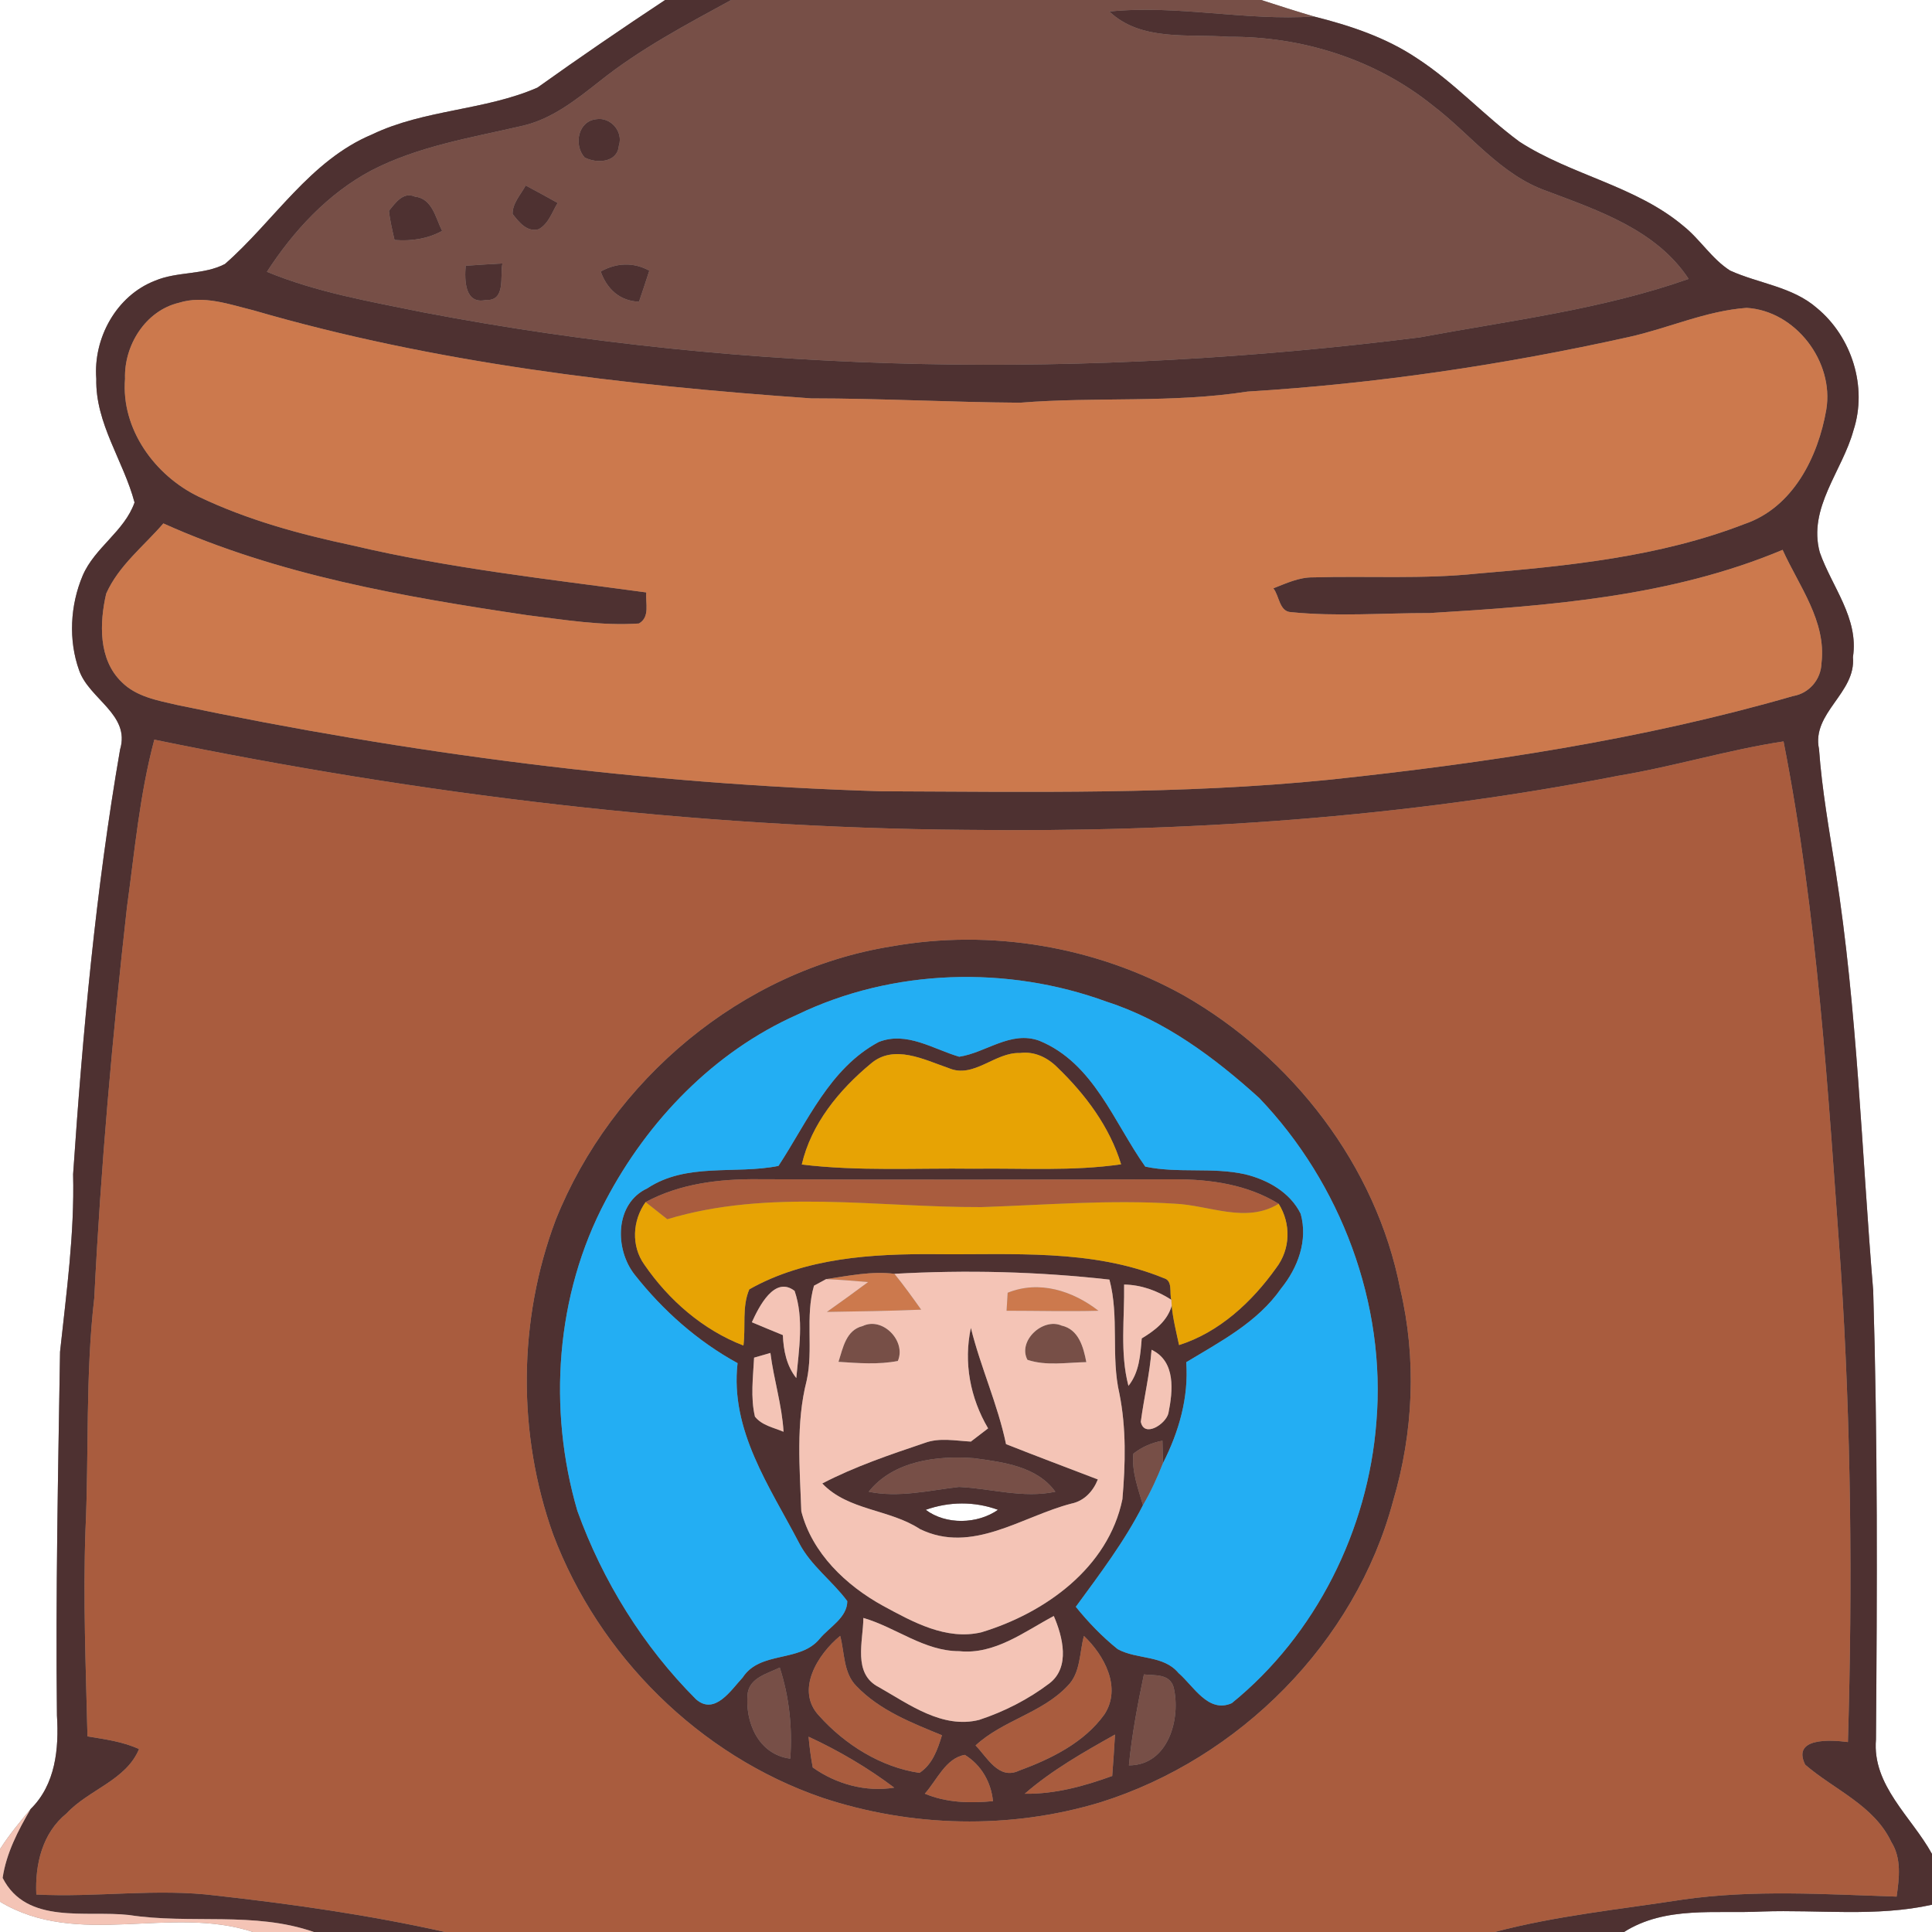 <?xml version="1.0" encoding="UTF-8" ?>
<!DOCTYPE svg PUBLIC "-//W3C//DTD SVG 1.1//EN" "http://www.w3.org/Graphics/SVG/1.1/DTD/svg11.dtd">
<svg width="250pt" height="250pt" viewBox="0 0 250 250" version="1.1" xmlns="http://www.w3.org/2000/svg">
<rect x="0" y="0" width="250" height="250" fill="#808080" stroke="none"/>
<g id="#ffffffff">
<path fill="#ffffff" opacity="1.00" d=" M 0.00 0.00 L 86.06 0.00 C 80.49 3.69 74.97 7.46 69.54 11.34 C 62.73 14.31 54.92 14.15 48.16 17.39 C 40.10 20.76 35.46 28.61 29.11 34.16 C 26.33 35.61 22.96 35.10 20.07 36.32 C 15.06 38.25 12.05 43.76 12.46 49.02 C 12.33 54.80 15.98 59.62 17.41 65.02 C 16.10 68.76 12.25 70.85 10.70 74.48 C 9.08 78.31 8.83 82.84 10.25 86.77 C 11.57 90.48 16.89 92.47 15.54 96.98 C 12.39 115.16 10.71 133.55 9.46 151.94 C 9.65 159.65 8.59 167.28 7.77 174.92 C 7.52 190.61 7.19 206.30 7.37 221.99 C 7.64 226.28 7.19 230.93 3.95 234.10 C 2.56 235.77 1.17 237.44 0.00 239.28 L 0.00 0.00 Z" />
<path fill="#ffffff" opacity="1.00" d=" M 163.20 0.00 L 250.00 0.00 L 250.00 239.90 C 247.38 235.12 242.24 231.04 242.75 225.09 C 242.90 205.72 242.98 186.35 242.39 166.99 C 240.88 148.89 240.35 130.69 237.53 112.71 C 236.71 107.47 235.76 102.23 235.38 96.93 C 234.39 92.22 240.19 89.69 239.77 85.03 C 240.55 79.98 237.05 75.95 235.48 71.48 C 233.91 65.72 238.41 60.94 239.84 55.68 C 241.67 50.08 239.63 43.60 235.12 39.87 C 231.95 37.09 227.58 36.70 223.87 35.01 C 221.50 33.50 220.01 30.98 217.83 29.24 C 211.64 24.03 203.31 22.67 196.62 18.34 C 192.03 14.95 188.16 10.66 183.37 7.55 C 179.34 4.84 174.68 3.30 170.01 2.13 C 167.72 1.46 165.46 0.73 163.20 0.00 Z" />
<path fill="#ffffff" opacity="1.00" d=" M 119.79 195.37 C 122.83 194.29 126.11 194.26 129.14 195.37 C 126.49 197.23 122.41 197.34 119.79 195.37 Z" />
<path fill="#ffffff" opacity="1.00" d=" M 0.00 246.08 C 10.09 252.16 22.05 246.48 32.73 250.00 L 0.00 250.00 L 0.00 246.08 Z" />
<path fill="#ffffff" opacity="1.00" d=" M 228.01 247.35 C 235.34 247.09 242.76 248.08 250.00 246.47 L 250.00 250.00 L 210.15 250.00 C 215.51 246.60 222.00 247.65 228.01 247.35 Z" />
</g>
<g id="#4e3131ff">
<path fill="#4e3131" opacity="1.00" d=" M 86.06 0.00 L 94.62 0.00 C 88.76 3.20 82.80 6.35 77.56 10.54 C 74.50 12.95 71.33 15.48 67.43 16.32 C 60.86 17.84 54.08 18.93 48.03 22.07 C 42.41 25.07 37.98 29.87 34.54 35.17 C 41.00 37.84 47.92 39.02 54.73 40.41 C 97.18 48.53 140.92 49.05 183.74 43.65 C 195.39 41.48 207.28 40.05 218.51 36.09 C 214.32 29.75 206.90 27.27 200.15 24.72 C 194.15 22.62 190.27 17.34 185.36 13.62 C 177.95 7.66 168.45 4.69 158.98 4.76 C 153.79 4.36 147.67 5.39 143.55 1.49 C 152.38 0.59 161.16 2.73 170.01 2.13 C 174.68 3.30 179.34 4.84 183.37 7.55 C 188.16 10.66 192.03 14.95 196.62 18.34 C 203.31 22.67 211.64 24.03 217.83 29.24 C 220.01 30.98 221.50 33.50 223.87 35.01 C 227.58 36.70 231.95 37.09 235.12 39.87 C 239.63 43.60 241.67 50.08 239.84 55.68 C 238.41 60.94 233.91 65.72 235.48 71.48 C 237.05 75.95 240.55 79.98 239.77 85.03 C 240.19 89.69 234.39 92.22 235.38 96.93 C 235.76 102.23 236.71 107.47 237.53 112.71 C 240.35 130.69 240.88 148.89 242.39 166.99 C 242.98 186.35 242.90 205.72 242.75 225.09 C 242.24 231.04 247.38 235.12 250.00 239.90 L 250.00 246.47 C 242.76 248.08 235.34 247.09 228.01 247.35 C 222.00 247.65 215.51 246.60 210.15 250.00 L 193.41 250.00 C 201.38 247.89 209.60 247.07 217.73 245.81 C 226.91 244.49 236.19 245.12 245.42 245.42 C 245.76 243.04 246.08 240.48 244.73 238.34 C 242.48 233.59 237.35 231.60 233.59 228.35 C 231.83 224.78 236.96 225.14 239.12 225.42 C 239.73 204.97 239.53 184.47 238.19 164.05 C 236.55 141.28 235.19 118.38 230.79 95.94 C 223.59 97.03 216.60 99.19 209.42 100.38 C 181.65 105.82 153.27 107.73 125.01 107.38 C 89.71 107.12 54.53 102.82 19.97 95.71 C 18.07 102.80 17.43 110.13 16.43 117.38 C 14.54 134.20 13.04 151.06 12.20 167.96 C 11.04 177.94 11.52 187.99 11.06 198.00 C 10.74 206.90 11.11 215.80 11.32 224.69 C 13.58 225.06 15.89 225.36 17.99 226.33 C 16.32 230.37 11.47 231.58 8.62 234.65 C 5.47 237.19 4.52 241.27 4.70 245.15 C 12.47 245.56 20.24 244.31 27.99 245.29 C 37.92 246.40 47.83 247.81 57.59 250.00 L 40.61 250.00 C 32.89 247.30 24.63 249.03 16.68 247.80 C 11.13 247.18 3.44 249.11 0.34 243.00 C 0.81 239.80 2.34 236.87 3.95 234.10 C 7.19 230.93 7.64 226.28 7.37 221.99 C 7.19 206.30 7.52 190.61 7.77 174.92 C 8.59 167.28 9.65 159.65 9.46 151.94 C 10.71 133.55 12.39 115.16 15.54 96.98 C 16.89 92.47 11.57 90.48 10.25 86.77 C 8.83 82.84 9.08 78.31 10.70 74.48 C 12.25 70.85 16.10 68.76 17.41 65.02 C 15.98 59.62 12.33 54.80 12.46 49.02 C 12.05 43.76 15.06 38.25 20.07 36.32 C 22.96 35.10 26.33 35.61 29.11 34.16 C 35.46 28.61 40.10 20.76 48.16 17.39 C 54.92 14.15 62.73 14.31 69.54 11.34 C 74.97 7.46 80.49 3.69 86.06 0.00 M 16.18 49.02 C 15.65 55.51 20.03 61.53 25.71 64.27 C 32.01 67.28 38.78 69.13 45.58 70.57 C 58.10 73.53 70.90 74.93 83.63 76.66 C 83.50 78.02 84.15 79.84 82.68 80.68 C 77.83 81.01 73.00 80.19 68.20 79.60 C 52.18 77.22 36.01 74.42 21.14 67.73 C 18.60 70.68 15.35 73.19 13.74 76.82 C 12.87 80.61 12.71 85.34 15.75 88.26 C 17.64 90.16 20.40 90.64 22.91 91.22 C 52.88 97.51 83.38 101.47 114.00 102.39 C 133.34 102.46 152.72 102.84 171.98 100.90 C 192.21 98.75 212.44 95.73 232.02 90.07 C 234.11 89.72 235.64 87.92 235.70 85.80 C 236.35 80.38 232.78 75.83 230.67 71.15 C 216.24 77.21 200.44 78.40 184.99 79.33 C 179.02 79.32 173.01 79.81 167.06 79.21 C 165.53 79.15 165.55 77.09 164.77 76.13 C 166.43 75.48 168.11 74.68 169.94 74.71 C 177.01 74.51 184.11 74.96 191.17 74.22 C 202.83 73.24 214.74 72.07 225.73 67.81 C 232.01 65.68 235.26 59.14 236.32 53.01 C 237.36 46.79 232.33 40.21 226.01 39.84 C 220.75 40.22 215.88 42.48 210.77 43.61 C 194.54 47.22 178.03 49.66 161.43 50.67 C 151.69 52.19 141.80 51.32 132.00 52.11 C 122.99 52.05 113.97 51.55 104.95 51.55 C 80.65 49.84 56.26 46.99 32.81 40.16 C 29.68 39.39 26.37 38.17 23.15 39.18 C 18.82 40.21 16.03 44.70 16.18 49.02 Z" />
<path fill="#4e3131" opacity="1.00" d=" M 77.19 15.42 C 79.03 15.14 80.68 17.03 80.08 18.86 C 79.89 21.07 77.20 21.19 75.65 20.38 C 74.20 18.75 74.79 15.65 77.19 15.42 Z" />
<path fill="#4e3131" opacity="1.00" d=" M 68.02 24.00 C 69.40 24.74 70.79 25.49 72.16 26.26 C 71.44 27.44 71.00 28.94 69.71 29.66 C 68.19 30.09 67.15 28.73 66.33 27.69 C 66.31 26.27 67.40 25.18 68.02 24.00 Z" />
<path fill="#4e3131" opacity="1.00" d=" M 50.33 27.28 C 51.16 26.26 52.17 24.77 53.68 25.44 C 55.96 25.69 56.36 28.21 57.21 29.88 C 55.31 30.92 53.19 31.23 51.05 31.05 C 50.77 29.80 50.46 28.55 50.33 27.28 Z" />
<path fill="#4e3131" opacity="1.00" d=" M 60.26 34.39 C 61.84 34.28 63.43 34.17 65.01 34.09 C 64.68 35.75 65.49 38.98 62.86 38.82 C 60.12 39.42 60.10 36.23 60.26 34.39 Z" />
<path fill="#4e3131" opacity="1.00" d=" M 77.73 35.13 C 79.77 34.00 81.96 33.90 84.02 35.02 C 83.59 36.36 83.15 37.70 82.69 39.04 C 80.21 38.96 78.53 37.40 77.73 35.13 Z" />
<path fill="#4e3131" opacity="1.00" d=" M 115.37 122.46 C 128.22 120.17 141.80 122.46 153.19 128.81 C 167.21 136.82 178.08 150.82 181.19 166.79 C 183.33 175.82 182.90 185.34 180.27 194.22 C 175.38 212.54 160.38 227.59 142.36 233.23 C 130.68 236.76 117.92 236.46 106.36 232.61 C 90.47 227.14 77.49 214.23 71.57 198.54 C 66.92 185.51 67.03 170.81 71.90 157.87 C 79.14 139.75 95.99 125.56 115.37 122.46 M 103.14 131.31 C 92.38 136.10 83.81 145.00 78.37 155.35 C 71.90 167.54 70.86 182.32 74.71 195.50 C 77.99 204.59 83.24 213.06 90.07 219.89 C 92.50 222.01 94.61 218.67 96.10 217.07 C 98.38 213.57 103.51 215.18 106.07 212.05 C 107.32 210.54 109.62 209.34 109.64 207.19 C 107.70 204.56 104.91 202.60 103.39 199.64 C 99.59 192.35 94.45 185.08 95.44 176.39 C 90.27 173.56 85.78 169.58 82.14 164.96 C 79.52 161.67 79.52 155.74 83.76 153.77 C 88.85 150.40 95.13 151.99 100.73 150.87 C 104.49 145.15 107.35 138.23 113.71 134.83 C 117.32 133.41 120.75 135.75 124.12 136.74 C 127.59 136.22 130.78 133.32 134.49 134.67 C 141.53 137.56 144.12 145.22 148.20 150.96 C 152.44 151.86 156.87 151.00 161.12 151.95 C 164.03 152.66 166.94 154.28 168.31 157.07 C 169.27 160.53 167.94 164.06 165.76 166.75 C 162.72 171.11 157.93 173.59 153.50 176.27 C 153.83 180.85 152.55 185.28 150.49 189.33 C 150.47 188.61 150.44 187.16 150.42 186.43 C 149.01 186.69 147.75 187.25 146.66 188.10 C 146.42 190.40 147.27 192.60 147.90 194.77 C 145.50 199.49 142.31 203.68 139.21 207.92 C 140.82 209.91 142.62 211.79 144.63 213.40 C 147.12 214.77 150.55 214.13 152.50 216.49 C 154.45 218.16 156.34 221.74 159.39 220.39 C 170.28 211.56 177.03 197.96 178.10 184.03 C 179.39 168.73 173.51 153.12 162.93 142.07 C 157.16 136.85 150.72 132.04 143.23 129.63 C 130.36 124.91 115.53 125.33 103.14 131.31 M 122.75 138.21 C 119.59 137.13 115.66 135.06 112.67 137.65 C 108.59 141.03 104.97 145.43 103.75 150.69 C 111.14 151.58 118.58 151.13 126.00 151.23 C 132.36 151.14 138.75 151.58 145.07 150.66 C 143.59 145.81 140.46 141.63 136.85 138.15 C 135.57 136.85 133.85 136.01 131.99 136.26 C 128.74 136.13 126.00 139.62 122.75 138.21 M 83.54 155.55 C 81.84 157.93 81.65 161.22 83.38 163.64 C 86.54 168.24 90.96 172.09 96.20 174.11 C 96.51 171.71 95.99 169.08 96.96 166.84 C 104.19 162.75 112.86 162.23 121.00 162.29 C 130.90 162.40 141.24 161.55 150.62 165.40 C 151.79 165.72 151.30 167.30 151.57 168.19 C 149.72 167.00 147.67 166.26 145.46 166.22 C 145.53 170.59 144.90 175.05 146.02 179.33 C 147.43 177.57 147.56 175.33 147.74 173.19 C 149.43 172.17 151.05 170.95 151.62 168.95 C 151.78 170.68 152.21 172.36 152.57 174.05 C 157.78 172.40 162.02 168.45 165.13 164.08 C 167.00 161.64 167.07 158.35 165.46 155.77 C 161.43 153.28 156.64 152.59 151.99 152.60 C 134.00 152.64 116.00 152.67 98.01 152.59 C 93.05 152.55 87.97 153.16 83.54 155.55 M 106.90 165.52 C 106.50 165.73 105.72 166.16 105.33 166.37 C 104.17 170.37 105.28 174.61 104.38 178.66 C 102.97 184.17 103.49 189.94 103.69 195.56 C 105.08 200.98 109.48 205.16 114.26 207.79 C 118.12 209.88 122.43 212.29 126.99 211.22 C 135.22 208.73 143.42 202.87 145.24 193.99 C 145.63 189.45 145.75 184.82 144.85 180.33 C 143.73 175.48 144.85 170.41 143.56 165.58 C 134.32 164.54 125.02 164.31 115.74 164.83 C 112.78 164.46 109.82 165.09 106.90 165.52 M 97.29 171.10 C 98.62 171.65 99.95 172.22 101.30 172.76 C 101.39 174.75 101.77 176.72 103.04 178.32 C 103.38 174.61 104.05 170.61 102.82 167.04 C 100.23 165.04 98.21 169.08 97.29 171.10 M 97.58 175.68 C 97.45 178.21 97.10 180.81 97.69 183.31 C 98.60 184.46 100.11 184.72 101.39 185.27 C 101.19 181.82 100.12 178.50 99.69 175.07 C 99.17 175.23 98.11 175.53 97.58 175.68 M 149.01 174.66 C 148.78 177.80 148.03 180.86 147.62 183.97 C 148.03 186.09 150.84 184.30 151.19 182.88 C 151.77 180.01 152.18 176.17 149.01 174.66 M 111.72 209.36 C 111.70 212.40 110.30 216.58 113.73 218.32 C 117.65 220.55 121.96 223.75 126.71 222.55 C 129.96 221.48 133.07 219.89 135.79 217.83 C 138.52 215.74 137.52 211.79 136.36 209.11 C 132.54 211.14 128.71 214.14 124.12 213.66 C 119.58 213.66 115.93 210.58 111.72 209.36 M 106.01 222.04 C 109.35 225.76 113.98 228.67 118.98 229.41 C 120.67 228.30 121.33 226.37 121.89 224.54 C 117.96 222.93 113.83 221.32 110.83 218.19 C 109.12 216.49 109.30 213.86 108.72 211.68 C 105.84 214.03 102.86 218.73 106.01 222.04 M 140.26 211.69 C 139.67 213.85 139.85 216.47 138.14 218.16 C 134.83 221.68 129.76 222.60 126.24 225.86 C 127.74 227.39 129.22 230.35 131.84 229.13 C 135.98 227.61 140.29 225.51 142.92 221.83 C 145.17 218.36 142.89 214.19 140.26 211.69 M 96.75 219.09 C 96.36 222.84 98.13 227.03 102.26 227.57 C 102.55 223.59 102.13 219.58 100.90 215.78 C 99.34 216.56 97.08 217.05 96.75 219.09 M 148.02 216.67 C 147.21 220.56 146.46 224.47 146.08 228.44 C 151.18 228.44 152.84 222.38 151.86 218.31 C 151.33 216.55 149.45 216.83 148.02 216.67 M 104.63 224.73 C 104.75 226.06 104.92 227.39 105.17 228.71 C 108.17 230.85 112.03 231.93 115.71 231.32 C 112.27 228.73 108.54 226.54 104.63 224.73 M 132.60 232.11 C 136.50 232.17 140.29 231.13 143.92 229.81 C 144.06 228.02 144.18 226.24 144.28 224.45 C 140.22 226.73 136.12 229.05 132.60 232.11 M 119.67 232.10 C 122.46 233.28 125.50 233.35 128.49 233.07 C 128.25 230.61 126.97 228.38 124.85 227.08 C 122.37 227.50 121.23 230.37 119.67 232.10 Z" />
<path fill="#4e3131" opacity="1.00" d=" M 125.63 171.82 C 126.89 176.92 129.11 181.73 130.18 186.87 C 134.12 188.43 138.10 189.92 142.06 191.44 C 141.45 192.97 140.30 194.23 138.62 194.57 C 132.22 196.23 125.79 201.15 119.04 197.86 C 115.08 195.26 109.77 195.49 106.40 191.96 C 110.63 189.76 115.17 188.23 119.67 186.71 C 121.59 186.00 123.65 186.44 125.63 186.54 C 126.38 185.97 127.12 185.40 127.86 184.83 C 125.54 180.89 124.67 176.33 125.63 171.82 M 112.41 193.03 C 116.32 193.83 120.20 192.86 124.08 192.41 C 128.24 192.60 132.37 193.92 136.56 193.03 C 134.16 189.72 129.78 189.20 126.04 188.69 C 121.26 188.32 115.58 189.03 112.41 193.03 M 119.79 195.37 C 122.41 197.34 126.49 197.23 129.14 195.37 C 126.11 194.26 122.83 194.29 119.79 195.37 Z" />
</g>
<g id="#774f47ff">
<path fill="#774f47" opacity="1.00" d=" M 94.62 0.00 L 163.20 0.00 C 165.46 0.73 167.72 1.46 170.01 2.13 C 161.16 2.73 152.38 0.59 143.55 1.49 C 147.67 5.39 153.79 4.36 158.98 4.76 C 168.45 4.69 177.95 7.66 185.36 13.62 C 190.27 17.34 194.15 22.62 200.15 24.72 C 206.90 27.27 214.32 29.75 218.51 36.09 C 207.28 40.05 195.39 41.48 183.74 43.65 C 140.92 49.05 97.18 48.53 54.73 40.41 C 47.92 39.02 41.00 37.84 34.54 35.17 C 37.98 29.87 42.41 25.07 48.03 22.07 C 54.08 18.93 60.86 17.84 67.43 16.32 C 71.33 15.48 74.50 12.95 77.56 10.54 C 82.80 6.35 88.76 3.20 94.62 0.00 M 77.19 15.42 C 74.79 15.65 74.20 18.75 75.65 20.38 C 77.20 21.19 79.89 21.07 80.08 18.86 C 80.68 17.03 79.03 15.14 77.19 15.42 M 68.02 24.00 C 67.40 25.18 66.31 26.27 66.33 27.69 C 67.15 28.73 68.19 30.09 69.71 29.66 C 71.00 28.94 71.44 27.44 72.16 26.26 C 70.79 25.49 69.40 24.74 68.02 24.00 M 50.33 27.28 C 50.46 28.55 50.77 29.80 51.05 31.05 C 53.19 31.23 55.31 30.92 57.21 29.88 C 56.36 28.21 55.96 25.69 53.68 25.44 C 52.17 24.77 51.16 26.26 50.33 27.28 M 60.26 34.39 C 60.10 36.23 60.12 39.42 62.86 38.82 C 65.49 38.98 64.68 35.75 65.01 34.09 C 63.43 34.17 61.84 34.28 60.26 34.39 M 77.73 35.13 C 78.53 37.40 80.21 38.96 82.69 39.04 C 83.15 37.70 83.59 36.36 84.02 35.02 C 81.96 33.90 79.77 34.00 77.73 35.13 Z" />
<path fill="#774f47" opacity="1.00" d=" M 111.63 171.59 C 114.22 170.34 117.30 173.55 116.18 176.11 C 113.65 176.60 111.05 176.39 108.50 176.22 C 109.08 174.42 109.47 172.11 111.63 171.59 Z" />
<path fill="#774f47" opacity="1.00" d=" M 132.95 175.96 C 131.66 173.53 134.93 170.47 137.37 171.53 C 139.59 172.02 140.20 174.33 140.57 176.26 C 138.04 176.30 135.40 176.78 132.95 175.96 Z" />
<path fill="#774f47" opacity="1.00" d=" M 146.66 188.10 C 147.75 187.25 149.01 186.69 150.42 186.43 C 150.44 187.16 150.47 188.61 150.49 189.33 C 149.75 191.20 148.92 193.03 147.90 194.77 C 147.27 192.60 146.42 190.40 146.66 188.10 Z" />
<path fill="#774f47" opacity="1.00" d=" M 112.41 193.03 C 115.58 189.03 121.26 188.32 126.04 188.69 C 129.78 189.20 134.16 189.72 136.56 193.03 C 132.37 193.92 128.24 192.60 124.08 192.41 C 120.20 192.86 116.32 193.83 112.41 193.03 Z" />
<path fill="#774f47" opacity="1.00" d=" M 96.75 219.09 C 97.08 217.05 99.34 216.56 100.90 215.78 C 102.13 219.58 102.55 223.59 102.26 227.57 C 98.13 227.03 96.36 222.84 96.75 219.09 Z" />
<path fill="#774f47" opacity="1.00" d=" M 148.02 216.67 C 149.45 216.83 151.33 216.55 151.86 218.31 C 152.84 222.38 151.18 228.44 146.08 228.44 C 146.46 224.47 147.21 220.56 148.02 216.67 Z" />
</g>
<g id="#cc794dff">
<path fill="#cc794d" opacity="1.00" d=" M 16.18 49.02 C 16.03 44.70 18.82 40.21 23.15 39.18 C 26.37 38.17 29.68 39.39 32.81 40.16 C 56.26 46.99 80.65 49.84 104.95 51.55 C 113.97 51.55 122.99 52.05 132.00 52.11 C 141.80 51.32 151.69 52.19 161.43 50.67 C 178.03 49.66 194.54 47.22 210.77 43.61 C 215.88 42.48 220.75 40.22 226.01 39.84 C 232.33 40.21 237.36 46.79 236.32 53.01 C 235.26 59.14 232.01 65.68 225.73 67.81 C 214.74 72.07 202.83 73.24 191.17 74.22 C 184.11 74.96 177.01 74.51 169.94 74.71 C 168.11 74.68 166.43 75.48 164.77 76.13 C 165.55 77.09 165.53 79.15 167.06 79.21 C 173.01 79.81 179.02 79.32 184.99 79.33 C 200.44 78.40 216.24 77.21 230.67 71.15 C 232.78 75.83 236.35 80.38 235.70 85.80 C 235.64 87.92 234.11 89.72 232.02 90.07 C 212.44 95.73 192.21 98.75 171.98 100.90 C 152.72 102.84 133.34 102.46 114.00 102.39 C 83.38 101.47 52.88 97.51 22.91 91.22 C 20.40 90.64 17.64 90.16 15.75 88.26 C 12.71 85.34 12.87 80.61 13.74 76.82 C 15.35 73.19 18.60 70.68 21.14 67.73 C 36.01 74.42 52.18 77.22 68.20 79.60 C 73.00 80.19 77.83 81.01 82.68 80.68 C 84.15 79.84 83.50 78.02 83.63 76.66 C 70.90 74.93 58.10 73.53 45.58 70.57 C 38.78 69.13 32.01 67.28 25.71 64.27 C 20.03 61.53 15.65 55.51 16.18 49.02 Z" />
<path fill="#cc794d" opacity="1.00" d=" M 106.90 165.52 C 109.82 165.09 112.78 164.46 115.74 164.83 C 116.96 166.33 118.08 167.90 119.20 169.47 C 115.13 169.64 111.06 169.70 107.00 169.76 C 108.79 168.49 110.57 167.21 112.33 165.90 C 110.52 165.75 108.71 165.59 106.90 165.52 Z" />
<path fill="#cc794d" opacity="1.00" d=" M 130.39 167.28 C 134.47 165.63 138.80 167.02 142.14 169.61 C 138.17 169.72 134.21 169.61 130.25 169.61 C 130.28 169.02 130.35 167.86 130.39 167.28 Z" />
</g>
<g id="#a95c3eff">
<path fill="#a95c3e" opacity="1.00" d=" M 19.97 95.71 C 54.53 102.82 89.71 107.12 125.01 107.38 C 153.27 107.73 181.65 105.82 209.42 100.38 C 216.60 99.19 223.59 97.03 230.79 95.94 C 235.19 118.38 236.55 141.28 238.19 164.05 C 239.53 184.47 239.73 204.97 239.12 225.42 C 236.96 225.14 231.83 224.78 233.59 228.35 C 237.35 231.60 242.48 233.59 244.73 238.34 C 246.08 240.48 245.76 243.04 245.42 245.42 C 236.19 245.12 226.91 244.49 217.73 245.81 C 209.60 247.07 201.38 247.89 193.41 250.00 L 57.59 250.00 C 47.83 247.81 37.92 246.40 27.99 245.29 C 20.24 244.31 12.47 245.56 4.70 245.15 C 4.52 241.27 5.47 237.19 8.62 234.65 C 11.47 231.58 16.32 230.37 17.99 226.33 C 15.89 225.36 13.58 225.06 11.32 224.69 C 11.11 215.80 10.74 206.90 11.06 198.00 C 11.52 187.99 11.04 177.94 12.20 167.96 C 13.04 151.06 14.54 134.20 16.43 117.38 C 17.43 110.13 18.07 102.80 19.97 95.71 M 115.37 122.46 C 95.99 125.56 79.14 139.75 71.90 157.87 C 67.03 170.81 66.92 185.51 71.57 198.54 C 77.49 214.23 90.47 227.14 106.36 232.61 C 117.92 236.46 130.68 236.76 142.36 233.23 C 160.38 227.59 175.38 212.54 180.27 194.22 C 182.90 185.34 183.33 175.82 181.19 166.79 C 178.08 150.82 167.21 136.82 153.19 128.81 C 141.80 122.46 128.22 120.17 115.37 122.46 Z" />
<path fill="#a95c3e" opacity="1.00" d=" M 83.54 155.55 C 87.97 153.16 93.05 152.55 98.01 152.59 C 116.00 152.67 134.00 152.64 151.99 152.60 C 156.64 152.59 161.43 153.28 165.46 155.77 C 161.24 158.36 156.52 155.96 152.05 155.76 C 143.70 155.22 135.34 155.92 127.00 156.20 C 113.47 156.25 99.57 153.78 86.35 157.77 C 85.41 157.03 84.48 156.29 83.54 155.55 Z" />
<path fill="#a95c3e" opacity="1.00" d=" M 106.01 222.04 C 102.86 218.73 105.84 214.03 108.72 211.68 C 109.30 213.86 109.12 216.49 110.83 218.19 C 113.83 221.32 117.96 222.93 121.89 224.54 C 121.33 226.37 120.67 228.30 118.98 229.41 C 113.98 228.67 109.35 225.76 106.01 222.04 Z" />
<path fill="#a95c3e" opacity="1.00" d=" M 140.26 211.69 C 142.89 214.19 145.17 218.36 142.92 221.83 C 140.29 225.51 135.98 227.61 131.84 229.13 C 129.22 230.35 127.74 227.39 126.24 225.86 C 129.76 222.60 134.83 221.68 138.14 218.16 C 139.85 216.47 139.67 213.85 140.26 211.69 Z" />
<path fill="#a95c3e" opacity="1.00" d=" M 104.63 224.73 C 108.54 226.54 112.27 228.73 115.71 231.32 C 112.03 231.93 108.17 230.85 105.17 228.71 C 104.92 227.39 104.75 226.06 104.63 224.73 Z" />
<path fill="#a95c3e" opacity="1.00" d=" M 132.60 232.11 C 136.12 229.05 140.22 226.73 144.28 224.45 C 144.18 226.24 144.06 228.02 143.92 229.81 C 140.29 231.13 136.50 232.17 132.60 232.11 Z" />
<path fill="#a95c3e" opacity="1.00" d=" M 119.67 232.10 C 121.23 230.37 122.37 227.50 124.85 227.08 C 126.97 228.38 128.25 230.61 128.49 233.07 C 125.50 233.35 122.46 233.28 119.67 232.10 Z" />
</g>
<g id="#23aef3ff">
<path fill="#23aef3" opacity="1.00" d=" M 103.14 131.31 C 115.53 125.33 130.36 124.91 143.23 129.63 C 150.72 132.04 157.16 136.85 162.93 142.07 C 173.51 153.12 179.39 168.73 178.10 184.03 C 177.03 197.96 170.28 211.56 159.39 220.39 C 156.34 221.74 154.45 218.16 152.50 216.49 C 150.55 214.13 147.12 214.77 144.63 213.40 C 142.62 211.79 140.82 209.91 139.21 207.92 C 142.31 203.68 145.50 199.49 147.90 194.77 C 148.92 193.03 149.75 191.20 150.49 189.33 C 152.55 185.28 153.83 180.85 153.50 176.27 C 157.93 173.59 162.72 171.11 165.76 166.75 C 167.94 164.06 169.27 160.53 168.31 157.07 C 166.94 154.28 164.03 152.66 161.12 151.95 C 156.87 151.00 152.44 151.86 148.20 150.96 C 144.12 145.22 141.53 137.56 134.49 134.67 C 130.78 133.32 127.59 136.22 124.12 136.74 C 120.75 135.75 117.32 133.41 113.71 134.83 C 107.35 138.23 104.49 145.15 100.73 150.87 C 95.13 151.99 88.85 150.40 83.76 153.77 C 79.52 155.74 79.52 161.67 82.14 164.96 C 85.78 169.58 90.27 173.56 95.44 176.39 C 94.45 185.08 99.59 192.35 103.39 199.64 C 104.91 202.60 107.70 204.56 109.64 207.19 C 109.62 209.34 107.32 210.54 106.07 212.05 C 103.51 215.18 98.38 213.57 96.10 217.07 C 94.61 218.67 92.50 222.01 90.07 219.89 C 83.24 213.06 77.99 204.59 74.71 195.50 C 70.86 182.32 71.90 167.54 78.37 155.35 C 83.81 145.00 92.38 136.10 103.14 131.31 Z" />
</g>
<g id="#e7a304ff">
<path fill="#e7a304" opacity="1.00" d=" M 122.75 138.21 C 126.00 139.62 128.74 136.13 131.99 136.26 C 133.85 136.01 135.57 136.85 136.85 138.15 C 140.46 141.63 143.59 145.81 145.07 150.66 C 138.75 151.58 132.36 151.14 126.00 151.23 C 118.58 151.13 111.14 151.58 103.75 150.69 C 104.97 145.43 108.59 141.03 112.67 137.65 C 115.66 135.06 119.59 137.13 122.75 138.21 Z" />
<path fill="#e7a304" opacity="1.00" d=" M 83.38 163.64 C 81.65 161.22 81.84 157.93 83.54 155.55 C 84.48 156.29 85.41 157.03 86.35 157.77 C 99.57 153.78 113.47 156.25 127.00 156.20 C 135.34 155.92 143.70 155.22 152.05 155.76 C 156.52 155.96 161.24 158.36 165.46 155.77 C 167.07 158.35 167.00 161.64 165.13 164.08 C 162.02 168.45 157.78 172.40 152.57 174.05 C 152.21 172.36 151.78 170.68 151.62 168.95 L 151.57 168.19 C 151.30 167.30 151.79 165.72 150.62 165.40 C 141.24 161.55 130.90 162.40 121.00 162.29 C 112.86 162.23 104.19 162.75 96.96 166.84 C 95.99 169.08 96.51 171.71 96.20 174.11 C 90.96 172.09 86.54 168.24 83.38 163.64 Z" />
</g>
<g id="#f4c4b6ff">
<path fill="#f4c4b6" opacity="1.00" d=" M 115.74 164.83 C 125.02 164.31 134.32 164.54 143.56 165.58 C 144.85 170.41 143.73 175.48 144.85 180.33 C 145.75 184.82 145.63 189.45 145.24 193.99 C 143.42 202.87 135.22 208.73 126.99 211.22 C 122.43 212.29 118.12 209.88 114.26 207.79 C 109.48 205.16 105.08 200.98 103.69 195.56 C 103.49 189.94 102.97 184.17 104.38 178.66 C 105.28 174.61 104.17 170.37 105.33 166.37 C 105.72 166.16 106.50 165.73 106.90 165.52 C 108.71 165.59 110.52 165.75 112.33 165.90 C 110.57 167.21 108.79 168.49 107.00 169.76 C 111.06 169.70 115.13 169.64 119.20 169.47 C 118.08 167.90 116.96 166.33 115.74 164.83 M 130.39 167.28 C 130.35 167.86 130.28 169.02 130.25 169.61 C 134.21 169.61 138.17 169.72 142.14 169.61 C 138.80 167.02 134.47 165.63 130.39 167.28 M 111.63 171.59 C 109.47 172.11 109.08 174.42 108.50 176.22 C 111.05 176.39 113.65 176.60 116.18 176.11 C 117.30 173.55 114.22 170.34 111.63 171.59 M 132.95 175.96 C 135.40 176.78 138.04 176.30 140.57 176.26 C 140.20 174.33 139.59 172.02 137.37 171.53 C 134.93 170.47 131.66 173.53 132.95 175.96 M 125.63 171.82 C 124.67 176.33 125.54 180.89 127.86 184.83 C 127.12 185.40 126.38 185.97 125.63 186.54 C 123.65 186.44 121.59 186.00 119.67 186.71 C 115.17 188.23 110.63 189.76 106.40 191.96 C 109.77 195.49 115.08 195.26 119.04 197.86 C 125.79 201.15 132.22 196.23 138.62 194.57 C 140.30 194.23 141.45 192.97 142.06 191.44 C 138.10 189.92 134.12 188.43 130.18 186.87 C 129.11 181.73 126.89 176.92 125.63 171.82 Z" />
<path fill="#f4c4b6" opacity="1.00" d=" M 145.46 166.22 C 147.67 166.26 149.72 167.00 151.57 168.19 L 151.62 168.95 C 151.05 170.95 149.43 172.17 147.74 173.19 C 147.56 175.33 147.43 177.57 146.02 179.33 C 144.90 175.05 145.53 170.59 145.46 166.22 Z" />
<path fill="#f4c4b6" opacity="1.00" d=" M 97.29 171.10 C 98.21 169.08 100.23 165.04 102.82 167.04 C 104.05 170.61 103.38 174.61 103.04 178.32 C 101.77 176.72 101.39 174.75 101.30 172.76 C 99.95 172.22 98.62 171.65 97.29 171.10 Z" />
<path fill="#f4c4b6" opacity="1.00" d=" M 97.58 175.68 C 98.11 175.53 99.17 175.23 99.69 175.07 C 100.12 178.50 101.19 181.82 101.39 185.27 C 100.11 184.72 98.60 184.46 97.69 183.31 C 97.10 180.81 97.45 178.21 97.58 175.68 Z" />
<path fill="#f4c4b6" opacity="1.00" d=" M 149.01 174.66 C 152.18 176.17 151.77 180.01 151.19 182.88 C 150.84 184.30 148.03 186.09 147.62 183.97 C 148.03 180.86 148.78 177.80 149.01 174.66 Z" />
<path fill="#f4c4b6" opacity="1.00" d=" M 111.72 209.36 C 115.93 210.58 119.58 213.66 124.12 213.66 C 128.71 214.14 132.54 211.14 136.36 209.11 C 137.52 211.79 138.52 215.74 135.79 217.83 C 133.07 219.89 129.96 221.48 126.71 222.55 C 121.96 223.75 117.65 220.55 113.73 218.32 C 110.30 216.58 111.70 212.40 111.72 209.36 Z" />
<path fill="#f4c4b6" opacity="1.00" d=" M 0.00 239.28 C 1.17 237.44 2.56 235.77 3.95 234.10 C 2.34 236.87 0.81 239.80 0.34 243.00 C 3.44 249.11 11.13 247.18 16.68 247.80 C 24.63 249.03 32.89 247.30 40.61 250.00 L 32.73 250.00 C 22.05 246.48 10.09 252.16 0.00 246.08 L 0.00 239.28 Z" />
</g>
</svg>
